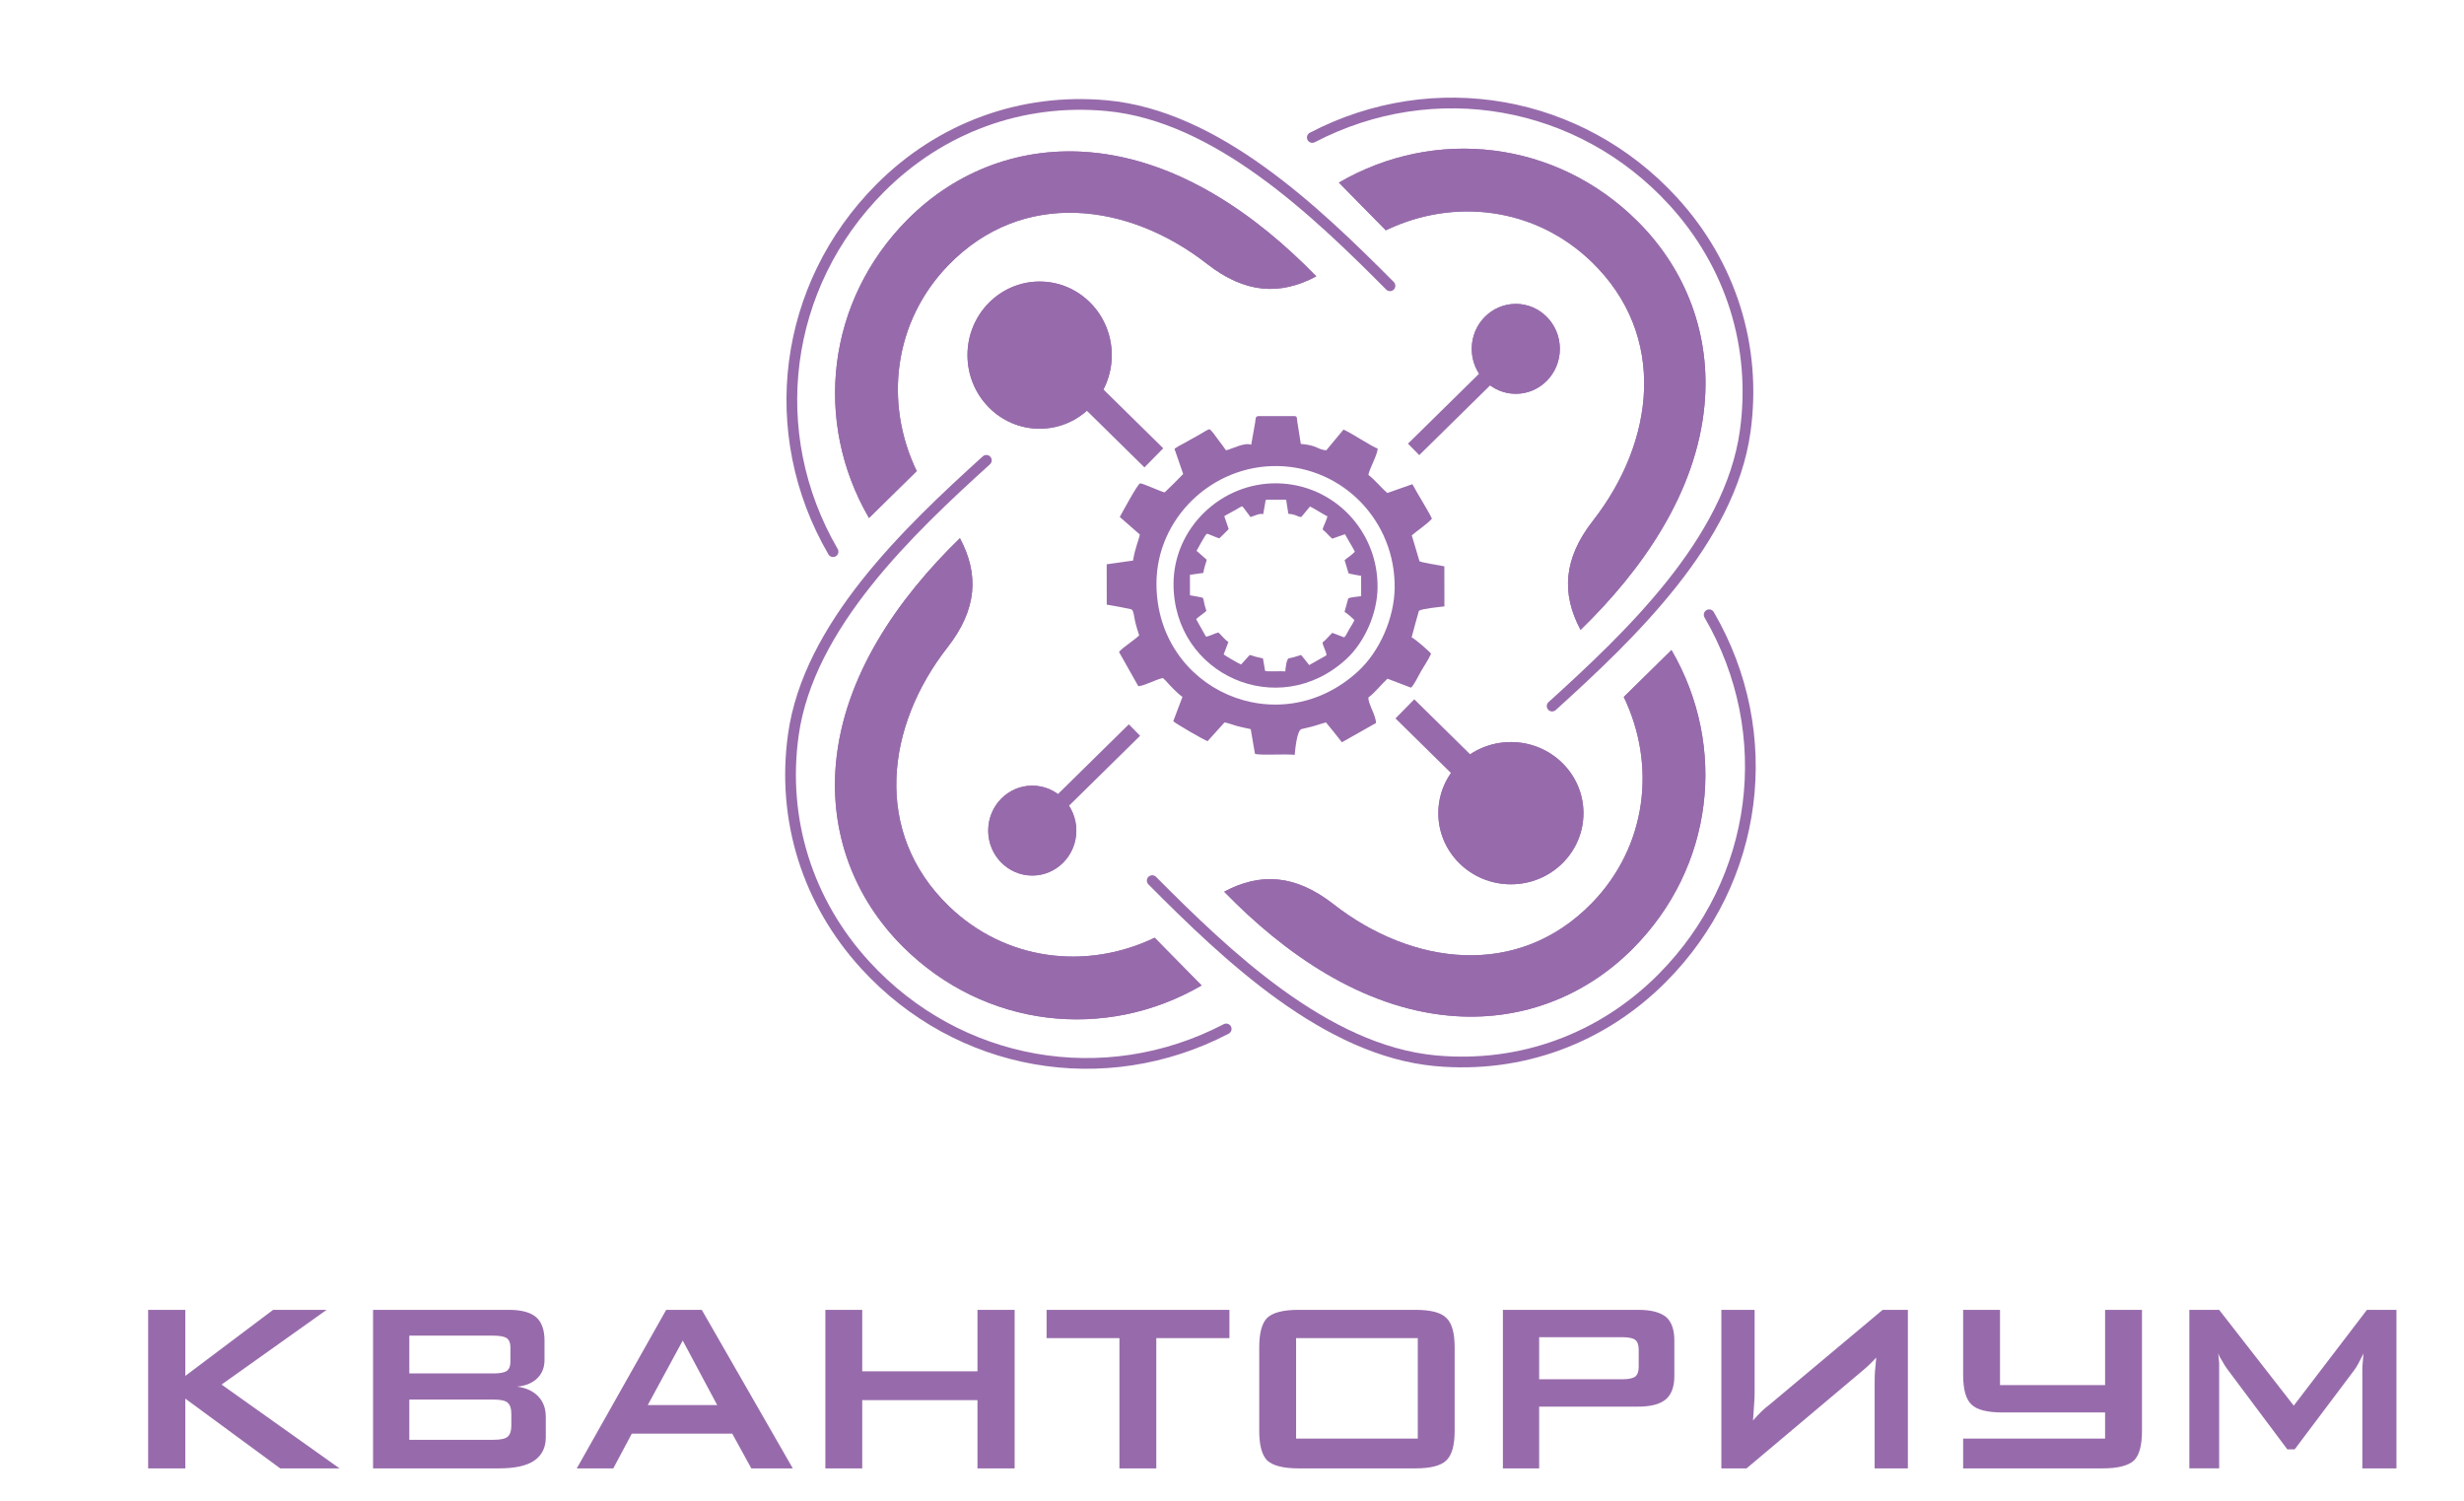 <?xml version="1.0" encoding="UTF-8"?>
<!DOCTYPE svg PUBLIC "-//W3C//DTD SVG 1.1//EN" "http://www.w3.org/Graphics/SVG/1.1/DTD/svg11.dtd">
<!-- Creator: CorelDRAW 2019 (64-Bit) -->
<svg xmlns="http://www.w3.org/2000/svg" xml:space="preserve" width="53.509mm" height="32.597mm" version="1.1" style="shape-rendering:geometricPrecision; text-rendering:geometricPrecision; image-rendering:optimizeQuality; fill-rule:evenodd; clip-rule:evenodd"
viewBox="0 0 5350.92 3259.66"
 xmlns:xlink="http://www.w3.org/1999/xlink"
 xmlns:xodm="http://www.corel.com/coreldraw/odm/2003">
 <defs>
  <style type="text/css">
   <![CDATA[
    .fil1 {fill:#976BAB}
    .fil0 {fill:#976BAB;fill-rule:nonzero}
   ]]>
  </style>
 </defs>
 <g id="Слой_x0020_1">
  <path class="fil0" d="M4754.46 3188.91l0 -344.31 64.74 0 162.04 208.07 158.91 -208.07 64.06 0 0 344.31 -74.06 0 0 -212.99c0,-6.12 0.22,-11.2 0.66,-15.21 0.56,-5.37 1.23,-12.47 1.89,-21.37 -2.23,4.23 -4.33,8.35 -6.23,12.25 -1.89,3.99 -3.55,7.23 -5.11,9.78 -3.57,6.55 -6.45,11.23 -8.68,14l-129.44 172.19 -16.03 0 -129.33 -172.85c-4.12,-5.35 -8.13,-11.59 -12.02,-18.8 -4.22,-6.45 -7.11,-12.01 -8.67,-16.57 0.66,7.24 1.34,13.9 2.01,20.03l0 16.55 0 212.99 -64.74 0zm-491.22 0l0 0 0 -64.74 196.85 0 111.42 0 0 -56.72 -222.86 0c-33.36,0 -55.83,-5.77 -67.5,-17.44 -11.91,-11.24 -17.91,-32.6 -17.91,-63.95l0 -141.46 80.08 0 0 163.48 228.19 0 0 -163.48 80.09 0 0 262.91c0,31.24 -5.78,52.59 -17.24,64.17 -12.46,11.43 -35.15,17.23 -68.18,17.23l-112.1 0 -105.43 0 -85.41 0zm-120.01 0l0 0 0 -344.31 -54.72 0 -242.21 202.94c-10.02,7.82 -17.36,14.02 -21.91,18.6 -4.45,4.45 -10.34,10.67 -17.46,18.69 0.66,-8.24 1.22,-15.7 1.55,-22.15 0.34,-6.57 0.78,-12.67 1.22,-18.56 0.45,-5.35 0.68,-11.57 0.68,-18.69l0 -180.83 -72.19 0 0 344.31 54.72 0 252.9 -212.99c6.45,-5.44 11.79,-10.35 16.01,-14.55 4.79,-4.58 9.02,-9.03 12.69,-13.33 -0.22,3.88 -0.67,9.1 -1.34,15.56 -0.66,6.57 -1.12,11.33 -1.45,14.55 -0.44,6.57 -0.66,14.79 -0.66,24.58l0 186.18 72.17 0zm-879.47 0l0 0 0 -344.31 294.15 0c27.04,0 47.16,5.11 60.17,15.47 12.02,10.56 18.02,27.57 18.02,51.25l0 76.73c0,23.14 -6,39.94 -18.13,50.62 -12.68,10.77 -32.68,16.12 -60.06,16.12l-215.41 0 0 134.12 -78.74 0zm258.9 -284.91l0 0 -180.16 0 0 91.39 180.16 0c14.02,0 23.57,-2.01 28.69,-6 4.9,-3.99 7.35,-11.13 7.35,-21.36l0 -36.7c0,-10.24 -2.45,-17.34 -7.35,-21.33 -5.12,-4.04 -14.67,-6 -28.69,-6zm-707.98 220.17l0 0 264.25 0 0 -218.21 -264.25 0 0 218.21zm-80.08 -198.17l0 0c0,-31.15 5.8,-52.5 17.25,-63.96 12.35,-11.67 35.02,-17.44 68.16,-17.44l253.46 0c33.38,0 55.83,5.77 67.39,17.44 12.12,11.33 18.14,32.72 18.14,63.96l0 181.51c0,31.34 -6.02,52.7 -18.14,64.17 -11.67,11.43 -34.13,17.23 -67.39,17.23l-253.46 0c-33.02,0 -55.71,-5.8 -68.16,-17.23 -11.45,-11.58 -17.25,-32.93 -17.25,-64.17l0 -181.51zm-223.54 -20.04l0 0 0 282.95 -80.07 0 0 -282.95 -158.15 0 0 -61.36 397.04 0 0 61.36 -158.82 0zm-718.65 282.95l0 0 0 -344.31 80.06 0 0 133.46 250.25 0 0 -133.46 80.73 0 0 344.31 -80.73 0 0 -148.14 -250.25 0 0 148.14 -80.06 0zm-539.83 0l0 0 194.18 -344.31 77.29 0 197.63 344.31 -90.09 0 -41.37 -75.4 -218.21 0 -40.13 75.4 -79.3 0zm154.13 -137.45l0 0 150.81 0 -74.85 -140.14 -75.96 140.14zm-596.54 137.45l0 0 0 -344.31 294.94 0c26.9,0 46.83,5.31 59.5,16.13 11.9,10.67 17.9,27.56 17.9,50.68l0 41.96c0,16.11 -5.12,29.21 -15.34,39.48 -10.58,10.56 -25.25,16.68 -44.05,18.54 19.91,2.67 35.25,9.92 46.05,21.49 10.79,11.24 16.12,26.03 16.12,44.61l0 44.04c0,22.24 -8.45,39.12 -25.47,50.8 -16.34,11.02 -41.7,16.58 -76.07,16.58l-273.58 0zm261.47 -149.47l0 0 -182.73 0 0 87.4 182.73 0c15.46,0 25.68,-2.22 30.8,-6.68 5.34,-4.67 8.01,-12.65 8.01,-23.89l0 -26.03c0,-11.44 -2.67,-19.46 -8.01,-24.12 -5.23,-4.47 -15.46,-6.68 -30.8,-6.68zm0 -138.79l0 0 -182.73 0 0 82.06 182.73 0c13.57,0 23.13,-1.78 28.68,-5.21 5.45,-4.11 8.12,-10.59 8.12,-19.47l0 -32.71c0,-8.91 -2.67,-15.32 -8.12,-19.42 -5.55,-3.49 -15.11,-5.25 -28.68,-5.25zm-749.91 288.26l0 0 0 -344.31 80.74 0 0 143.45 190.71 -143.45 116.23 0 -228.2 162.25 256.22 182.06 -128.89 0 -206.07 -151.49 0 151.49 -80.74 0z"/>
  <path class="fil1" d="M1799.04 1203.91c-152.73,-262.56 -110.34,-588 103.83,-803.24 133.36,-134 313.09,-200.23 501.54,-182.81 242.15,22.34 459.14,230.38 622.39,394.54 4.52,4.57 4.51,11.97 -0.03,16.51 -4.56,4.51 -11.96,4.49 -16.48,-0.08 -158.45,-159.35 -372.92,-366.08 -608.04,-387.78 -181.51,-16.75 -354.4,46.98 -482.86,176.07 -206.73,207.71 -247.64,521.61 -100.22,775.06 3.23,5.54 1.33,12.68 -4.21,15.93 -5.53,3.22 -12.7,1.32 -15.92,-4.2z"/>
  <path class="fil1" d="M3721.73 1329.23c152.73,262.53 110.35,588 -103.83,803.22 -133.36,134.02 -313.09,200.18 -501.53,182.82 -242.16,-22.37 -459.13,-230.39 -622.4,-394.59 -4.51,-4.55 -4.51,-11.94 0.05,-16.46 4.56,-4.5 11.95,-4.5 16.47,0.03 158.47,159.38 372.91,366.11 608.03,387.82 181.51,16.74 354.41,-46.96 482.87,-176.05 206.72,-207.74 247.63,-521.67 100.22,-775.09 -3.23,-5.55 -1.33,-12.68 4.2,-15.9 5.55,-3.25 12.7,-1.35 15.92,4.2z"/>
  <path class="fil1" d="M2844.46 288.23c269.33,-140.43 592.47,-83.01 797.55,140.87 127.69,139.43 185.52,322.02 159.42,509.45 -33.52,240.86 -251.36,448 -422.93,603.49 -4.77,4.31 -12.14,3.97 -16.45,-0.81 -4.31,-4.74 -3.96,-12.14 0.8,-16.45 166.53,-150.92 382.96,-355.57 415.51,-589.44 25.14,-180.56 -30.51,-356.2 -153.53,-490.51 -197.95,-216.13 -509.62,-271.5 -769.59,-135.97 -5.7,2.96 -12.76,0.78 -15.71,-4.93 -2.98,-5.68 -0.76,-12.74 4.93,-15.7z"/>
  <path class="fil1" d="M2668.24 2244.88c-269.32,140.4 -592.48,83.03 -797.54,-140.87 -127.71,-139.42 -185.52,-322.03 -159.44,-509.45 33.53,-240.86 251.36,-448.01 422.95,-603.49 4.74,-4.3 12.14,-3.94 16.44,0.81 4.31,4.74 3.95,12.14 -0.81,16.45 -166.51,150.92 -382.94,355.6 -415.5,589.44 -25.13,180.55 30.51,356.2 153.52,490.51 197.97,216.1 509.63,271.47 769.61,135.97 5.68,-2.98 12.74,-0.76 15.7,4.93 2.97,5.68 0.76,12.74 -4.93,15.7z"/>
  <path class="fil1" d="M2858.48 600.13c-131.03,-134.88 -298.63,-251.68 -488.5,-269.22 -150.48,-13.9 -292.49,38.67 -398.91,145.6 -175.67,176.53 -205.74,438.97 -83.9,648.4 34.53,-33.96 69.05,-67.93 103.58,-101.9 -71.5,-148.81 -49.71,-324.89 68.76,-447.11 160.97,-166.05 391.14,-136.21 561.99,-2.68 82.36,64.36 158.44,68.84 236.98,26.91z"/>
  <path class="fil0" d="M2858.48 600.13c-131.02,-134.88 -298.62,-251.68 -488.5,-269.22 -150.48,-13.9 -292.49,38.67 -398.91,145.6 -175.66,176.53 -205.74,438.97 -83.9,648.4 34.53,-33.97 69.05,-67.93 103.58,-101.9 -71.5,-148.81 -49.71,-324.89 68.77,-447.12 160.96,-166.04 391.13,-136.2 561.99,-2.67 82.36,64.36 158.43,68.84 236.97,26.91z"/>
  <path class="fil1" d="M2658.51 1936.48c131.04,134.9 298.62,251.7 488.46,269.22 150.5,13.93 292.51,-38.64 398.94,-145.57 175.67,-176.51 205.76,-438.98 83.92,-648.43 -34.53,33.97 -69.05,67.94 -103.58,101.9 71.51,148.82 49.69,324.92 -68.79,447.14 -160.97,166.02 -391.12,136.18 -561.96,2.68 -82.37,-64.38 -158.43,-68.85 -236.99,-26.94z"/>
  <path class="fil0" d="M2658.51 1936.48c131.04,134.9 298.63,251.7 488.47,269.22 150.49,13.93 292.51,-38.64 398.93,-145.57 175.67,-176.51 205.76,-438.98 83.92,-648.43 -34.53,33.97 -69.04,67.93 -103.58,101.9 71.51,148.81 49.69,324.92 -68.79,447.14 -160.96,166.02 -391.12,136.18 -561.96,2.68 -82.36,-64.38 -158.43,-68.85 -236.99,-26.94z"/>
  <path class="fil1" d="M3432.38 1367.88c134.9,-131.05 251.68,-298.68 269.23,-488.52 13.9,-150.49 -38.68,-292.52 -145.61,-398.93 -176.52,-175.67 -438.97,-205.72 -648.41,-83.89 33.98,34.54 67.94,69.05 101.92,103.59 148.79,-71.52 324.88,-49.72 447.11,68.73 166.05,160.99 136.21,391.17 2.67,562.02 -64.36,82.34 -68.82,158.42 -26.91,237z"/>
  <path class="fil0" d="M3432.38 1367.87c134.9,-131.04 251.68,-298.67 269.23,-488.51 13.9,-150.5 -38.68,-292.52 -145.61,-398.93 -176.52,-175.67 -438.96,-205.72 -648.41,-83.89 33.98,34.54 67.95,69.05 101.93,103.58 148.79,-71.51 324.87,-49.71 447.1,68.74 166.05,160.99 136.21,391.17 2.68,562.02 -64.37,82.34 -68.83,158.42 -26.92,236.99z"/>
  <path class="fil1" d="M2084.61 1168.77c-134.89,131.04 -251.67,298.64 -269.23,488.48 -13.9,150.48 38.67,292.49 145.58,398.9 176.51,175.71 438.97,205.77 648.44,83.95 -33.98,-34.54 -67.94,-69.05 -101.91,-103.61 -148.8,71.51 -324.89,49.74 -447.11,-68.74 -166.04,-160.96 -136.22,-391.15 -2.68,-561.99 64.37,-82.37 68.84,-158.44 26.91,-236.99z"/>
  <path class="fil0" d="M2084.62 1168.76c-134.89,131.05 -251.68,298.65 -269.23,488.49 -13.91,150.48 38.66,292.49 145.57,398.9 176.51,175.7 438.97,205.77 648.44,83.95 -33.97,-34.54 -67.94,-69.05 -101.91,-103.61 -148.8,71.51 -324.89,49.74 -447.1,-68.74 -166.05,-160.96 -136.22,-391.15 -2.69,-561.99 64.37,-82.37 68.84,-158.44 26.92,-237z"/>
  <polygon class="fil1" points="2275.15,726.6 2526.13,973.55 2485.29,1015.08 2234.3,768.1 "/>
  <polygon class="fil1" points="3316.47,757.79 3082.09,988.4 3057.6,963.51 3291.97,732.89 "/>
  <polygon class="fil1" points="3281.46,1807.18 3030.47,1560.23 3071.31,1518.71 3322.3,1765.66 "/>
  <polygon class="fil1" points="2217,1803.6 2451.37,1572.99 2475.89,1597.91 2241.52,1828.53 "/>
  <path class="fil1" d="M2668.31 1148.92c-1.14,1.45 -19.35,19.54 -20.42,20.26 -5.55,-1.35 -24.44,-10.3 -27.03,-9.96 -3.02,1.01 -20.58,33.94 -22.36,37l22.05 19.31c-0.42,4.08 -5.74,16.5 -7.41,28.7l-29.04 4.1 0.06 44.44c5.18,0.78 11.14,2.01 15.73,2.81l11.22 2.28c2.95,1.17 2.99,8.67 4.77,15.39 1.26,4.77 2.56,9.24 4.01,13.31 -4.7,4.95 -19.12,13.91 -22.21,18.32l21.24 37.68c7.02,-0.42 18.71,-7.25 27.04,-9l3.14 2.98c4.22,4.82 13.67,14.87 18.44,17.75l-10.15 26.88c3.37,2.96 34.02,20.84 37.83,21.9l18.64 -20.6c3.8,0.54 9.66,2.88 13.8,3.97 5.24,1.35 9.49,2.2 15.03,3.4l4.62 27.06c3.73,2.2 34.15,0 43.78,1.27 0.57,-6.04 2.44,-26.39 7.36,-28.36l5.45 -1.24c9.42,-2.03 13.74,-4.06 21.63,-6.1 6.04,7.13 12.04,14.76 17.54,21.88l37.51 -21.23c0.15,-8.03 -8.39,-20.58 -8.4,-28.01 8.26,-6.4 13.05,-13.33 21.09,-20.78l25.92 9.83c3.19,-2.59 8.35,-13.38 11.16,-18.31 3.06,-5.27 8.35,-13.05 10.9,-19.02 -1.67,-2.52 -17.82,-16.59 -21.4,-18.04 0.48,-2.23 7.83,-28.85 8.04,-29.24 3.91,-2.43 21.58,-4.05 28.04,-4.83l-0.05 -44.14c-3.79,-0.92 -26.95,-4.38 -27.41,-5.71l-8.47 -28.38c7.44,-6.36 15.76,-11.42 22.2,-18.34 -2.12,-5.4 -17,-29.38 -21.51,-38.03l-27.57 9.71c-7.35,-6.2 -13.05,-13.83 -20.94,-19.95 1.89,-8.44 9.61,-21.02 10.33,-28.96 -4.35,-0.85 -29.88,-17.68 -37.66,-20.94l-19.01 22.86c-6.27,-0.59 -8.07,-2.33 -13.39,-4.28 -4.34,-1.56 -9.11,-2.26 -14.61,-2.78l-3.96 -24.93c-0.45,-3.54 0.13,-5.66 -3.1,-5.66l-39.59 0c-3.64,0 -3.06,3.32 -3.63,6.98l-4.39 24.59c-6.84,-3.1 -21.02,4.55 -27.69,6.08 -2.85,-4.23 -5.76,-7.84 -9.03,-12.22 -2.38,-3.15 -6.52,-9.55 -9.32,-11.11 -2.8,0.98 -7.3,3.92 -10.07,5.55l-19.2 10.72c-4.04,2 -6.03,3.19 -9.16,5.37l9.61 27.77zm-119.82 119.36l0 0c0,-120.94 103.07,-220.82 225.62,-218.64 121.64,2.15 219,102.63 217.46,226.82 -0.69,56.3 -28.12,118.14 -67.7,154.68 -147.16,135.81 -375.38,34.92 -375.38,-162.86z"/>
  <path class="fil1" d="M3281.12 1920.45c-87.04,0 -157.59,-69.16 -157.59,-154.45 0,-85.32 70.55,-154.47 157.59,-154.47 87.02,0 157.58,69.15 157.58,154.47 0,85.29 -70.56,154.45 -157.58,154.45z"/>
  <path class="fil0" d="M3281.12 1920.45c-87.03,0 -157.59,-69.16 -157.59,-154.45 0,-85.32 70.56,-154.47 157.59,-154.47 87.02,0 157.58,69.15 157.58,154.47 0,85.29 -70.56,154.45 -157.58,154.45z"/>
  <path class="fil1" d="M3387.45 757.59c0,53.92 -42.84,97.64 -95.69,97.64 -52.84,0 -95.69,-43.72 -95.69,-97.64 0,-53.93 42.85,-97.63 95.69,-97.63 52.85,0 95.69,43.7 95.69,97.63z"/>
  <path class="fil0" d="M3387.45 757.59c0,53.92 -42.83,97.64 -95.69,97.64 -52.84,0 -95.69,-43.72 -95.69,-97.64 0,-53.93 42.85,-97.63 95.69,-97.63 52.86,0 95.69,43.7 95.69,97.63z"/>
  <path class="fil1" d="M2337.39 1803.83c0,53.9 -42.82,97.63 -95.68,97.63 -52.86,0 -95.71,-43.73 -95.71,-97.63 0,-53.95 42.85,-97.64 95.71,-97.64 52.86,0 95.68,43.69 95.68,97.64z"/>
  <path class="fil0" d="M2337.4 1803.83c0,53.9 -42.83,97.62 -95.69,97.62 -52.86,0 -95.7,-43.72 -95.7,-97.62 0,-53.95 42.84,-97.65 95.7,-97.65 52.86,0 95.69,43.7 95.69,97.65z"/>
  <path class="fil1" d="M2101.02 771.21c0,-88.25 70.15,-159.82 156.67,-159.82 86.52,0 156.67,71.57 156.67,159.82 0,88.27 -70.15,159.84 -156.67,159.84 -86.52,0 -156.67,-71.57 -156.67,-159.84z"/>
  <path class="fil0" d="M2101.03 771.21c0,-88.25 70.14,-159.82 156.67,-159.82 86.51,0 156.66,71.57 156.66,159.82 0,88.27 -70.15,159.84 -156.66,159.84 -86.53,0 -156.67,-71.57 -156.67,-159.84z"/>
  <path class="fil1" d="M2569.44 1029.38c-2.25,2.85 -38.19,38.53 -40.27,39.95 -10.96,-2.65 -48.23,-20.29 -53.35,-19.64 -5.95,2.03 -40.56,66.92 -44.09,73l43.5 38.08c-0.84,8 -11.32,32.52 -14.63,56.57l-57.26 8.12 0.12 87.66c10.21,1.54 21.97,3.94 31.01,5.5l22.14 4.52c5.83,2.33 5.89,17.09 9.4,30.36 2.48,9.39 5.05,18.21 7.9,26.2 -9.26,9.82 -37.7,27.49 -43.79,36.23l41.9 74.29c13.85,-0.85 36.9,-14.3 53.33,-17.78l6.18 5.87c8.34,9.52 26.96,29.29 36.37,35.01l-20.01 53.03c6.64,5.87 67.08,41.08 74.6,43.2l36.78 -40.68c7.48,1.11 19.05,5.73 27.21,7.86 10.33,2.7 18.72,4.34 29.66,6.72l9.14 53.37c7.35,4.32 67.33,0 86.33,2.52 1.13,-11.9 4.78,-52.07 14.47,-55.92l10.76 -2.51c18.6,-4 27.12,-7.94 42.67,-12.04 11.92,14.07 23.74,29.17 34.6,43.15l74 -41.82c0.3,-15.83 -16.55,-40.64 -16.55,-55.25 16.29,-12.64 25.73,-26.26 41.56,-41l51.12 19.46c6.3,-5.14 16.47,-26.47 22.05,-36.17 6.01,-10.41 16.44,-25.69 21.46,-37.52 -3.29,-4.98 -35.14,-32.7 -42.2,-35.58 0.96,-4.38 15.45,-56.93 15.85,-57.68 7.72,-4.78 42.56,-8 55.33,-9.52l-0.11 -87.03c-7.45,-1.85 -53.14,-8.7 -54.03,-11.3l-16.73 -55.94c14.66,-12.58 31.08,-22.56 43.8,-36.2 -4.2,-10.64 -33.57,-57.91 -42.44,-74.97l-54.39 19.13c-14.46,-12.27 -25.72,-27.28 -41.27,-39.39 3.73,-16.66 18.94,-41.44 20.35,-57.11 -8.59,-1.69 -58.94,-34.83 -74.28,-41.28l-37.49 45.12c-12.38,-1.22 -15.9,-4.64 -26.42,-8.49 -8.55,-3.08 -17.96,-4.43 -28.81,-5.45l-7.8 -49.22c-0.92,-6.95 0.25,-11.13 -6.13,-11.13l-78.06 0c-7.21,0 -6.06,6.54 -7.17,13.75l-8.66 48.53c-13.52,-6.15 -41.48,8.97 -54.63,12.01 -5.65,-8.38 -11.35,-15.49 -17.82,-24.13 -4.65,-6.23 -12.84,-18.87 -18.36,-21.88 -5.53,1.89 -14.4,7.68 -19.85,10.9l-37.89 21.15c-7.98,3.94 -11.88,6.28 -18.07,10.59l18.97 54.78zm-58.01 238.02l0 0c0,-141.22 120.34,-257.77 263.39,-255.26 142,2.52 255.65,119.81 253.87,264.79 -0.82,65.74 -32.83,137.91 -79.04,180.57 -171.8,158.55 -438.22,40.76 -438.22,-190.1z"/>
 </g>
</svg>
